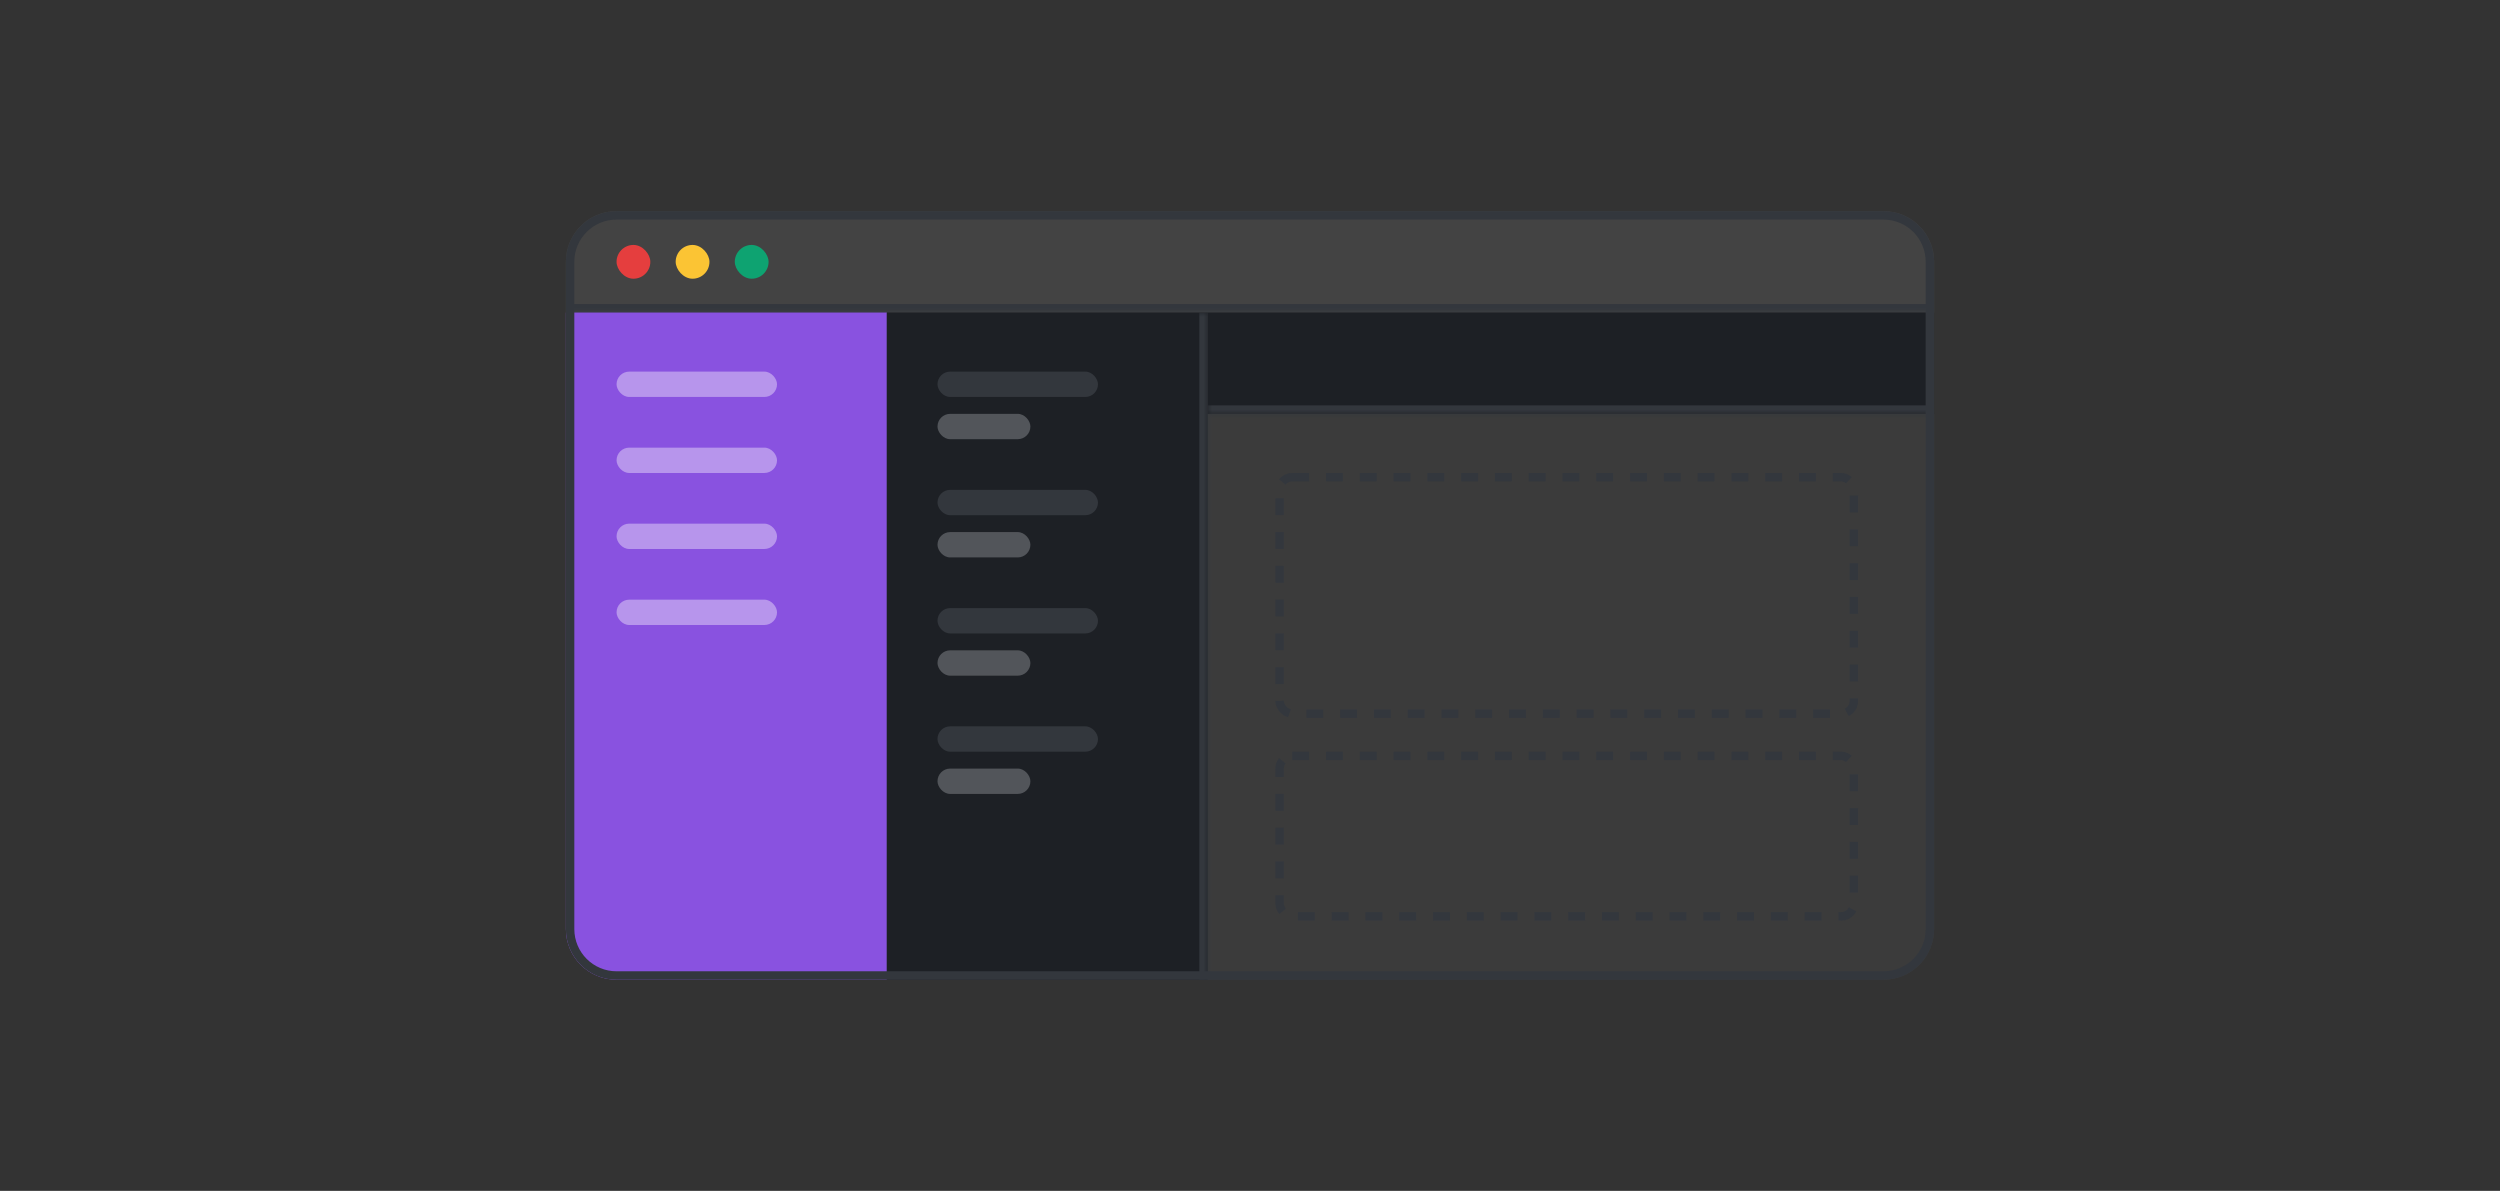 <svg width="296" height="141" viewBox="0 0 296 141" fill="none" xmlns="http://www.w3.org/2000/svg">
<rect x="0" y="0" width="296" height="141" fill="#333333" stroke="none"/>
<g clip-path="url(#clip0_129_8615)">
<path d="M67 31C67 27.686 69.686 25 73 25H223C226.314 25 229 27.686 229 31V110C229 113.314 226.314 116 223 116H73C69.686 116 67 113.314 67 110V31Z" fill="white" fill-opacity="0.04"/>
<mask id="path-3-inside-1_129_8615" fill="white">
<path d="M67 25H229V37H67V25Z"/>
</mask>
<path d="M67 25H229V37H67V25Z" fill="white" fill-opacity="0.04"/>
<path d="M229 36H67V38H229V36Z" fill="#33373D" mask="url(#path-3-inside-1_129_8615)"/>
<rect x="73" y="29" width="4" height="4" rx="2" fill="#E53E3E"/>
<rect x="80" y="29" width="4" height="4" rx="2" fill="#FBC434"/>
<rect x="87" y="29" width="4" height="4" rx="2" fill="#0EA371"/>
<path d="M67 37H105V133H67V37Z" fill="#8952E0"/>
<rect x="73" y="44" width="19" height="3" rx="1.5" fill="#B795EC"/>
<rect x="73" y="53" width="19" height="3" rx="1.5" fill="#B795EC"/>
<rect x="73" y="62" width="19" height="3" rx="1.5" fill="#B795EC"/>
<rect x="73" y="71" width="19" height="3" rx="1.5" fill="#B795EC"/>
<mask id="path-13-inside-2_129_8615" fill="white">
<path d="M105 37H143V133H105V37Z"/>
</mask>
<path d="M105 37H143V133H105V37Z" fill="#1D2025"/>
<path d="M142 37V133H144V37H142Z" fill="#33373D" mask="url(#path-13-inside-2_129_8615)"/>
<rect x="111" y="44" width="19" height="3" rx="1.5" fill="#33373D"/>
<rect x="111" y="49" width="11" height="3" rx="1.5" fill="#52555A"/>
<rect x="111" y="58" width="19" height="3" rx="1.5" fill="#33373D"/>
<rect x="111" y="63" width="11" height="3" rx="1.5" fill="#52555A"/>
<rect x="111" y="72" width="19" height="3" rx="1.5" fill="#33373D"/>
<rect x="111" y="77" width="11" height="3" rx="1.5" fill="#52555A"/>
<rect x="111" y="86" width="19" height="3" rx="1.5" fill="#33373D"/>
<rect x="111" y="91" width="11" height="3" rx="1.5" fill="#52555A"/>
<mask id="path-23-inside-3_129_8615" fill="white">
<path d="M143 37H235V49H143V37Z"/>
</mask>
<path d="M143 37H235V49H143V37Z" fill="#1D2025"/>
<path d="M235 48H143V50H235V48Z" fill="#33373D" mask="url(#path-23-inside-3_129_8615)"/>
<rect x="151.5" y="56.5" width="68" height="28" rx="1.5" stroke="#33373D" stroke-dasharray="2 2"/>
<rect x="151.5" y="89.5" width="68" height="19" rx="1.5" stroke="#33373D" stroke-dasharray="2 2"/>
</g>
<path d="M67.5 31C67.5 27.962 69.962 25.5 73 25.5H223C226.038 25.5 228.5 27.962 228.5 31V110C228.5 113.038 226.038 115.5 223 115.5H73C69.962 115.5 67.5 113.038 67.5 110V31Z" stroke="#33373D"/>
<defs>
<clipPath id="clip0_129_8615">
<path d="M67 31C67 27.686 69.686 25 73 25H223C226.314 25 229 27.686 229 31V110C229 113.314 226.314 116 223 116H73C69.686 116 67 113.314 67 110V31Z" fill="white"/>
</clipPath>
</defs>
</svg>

